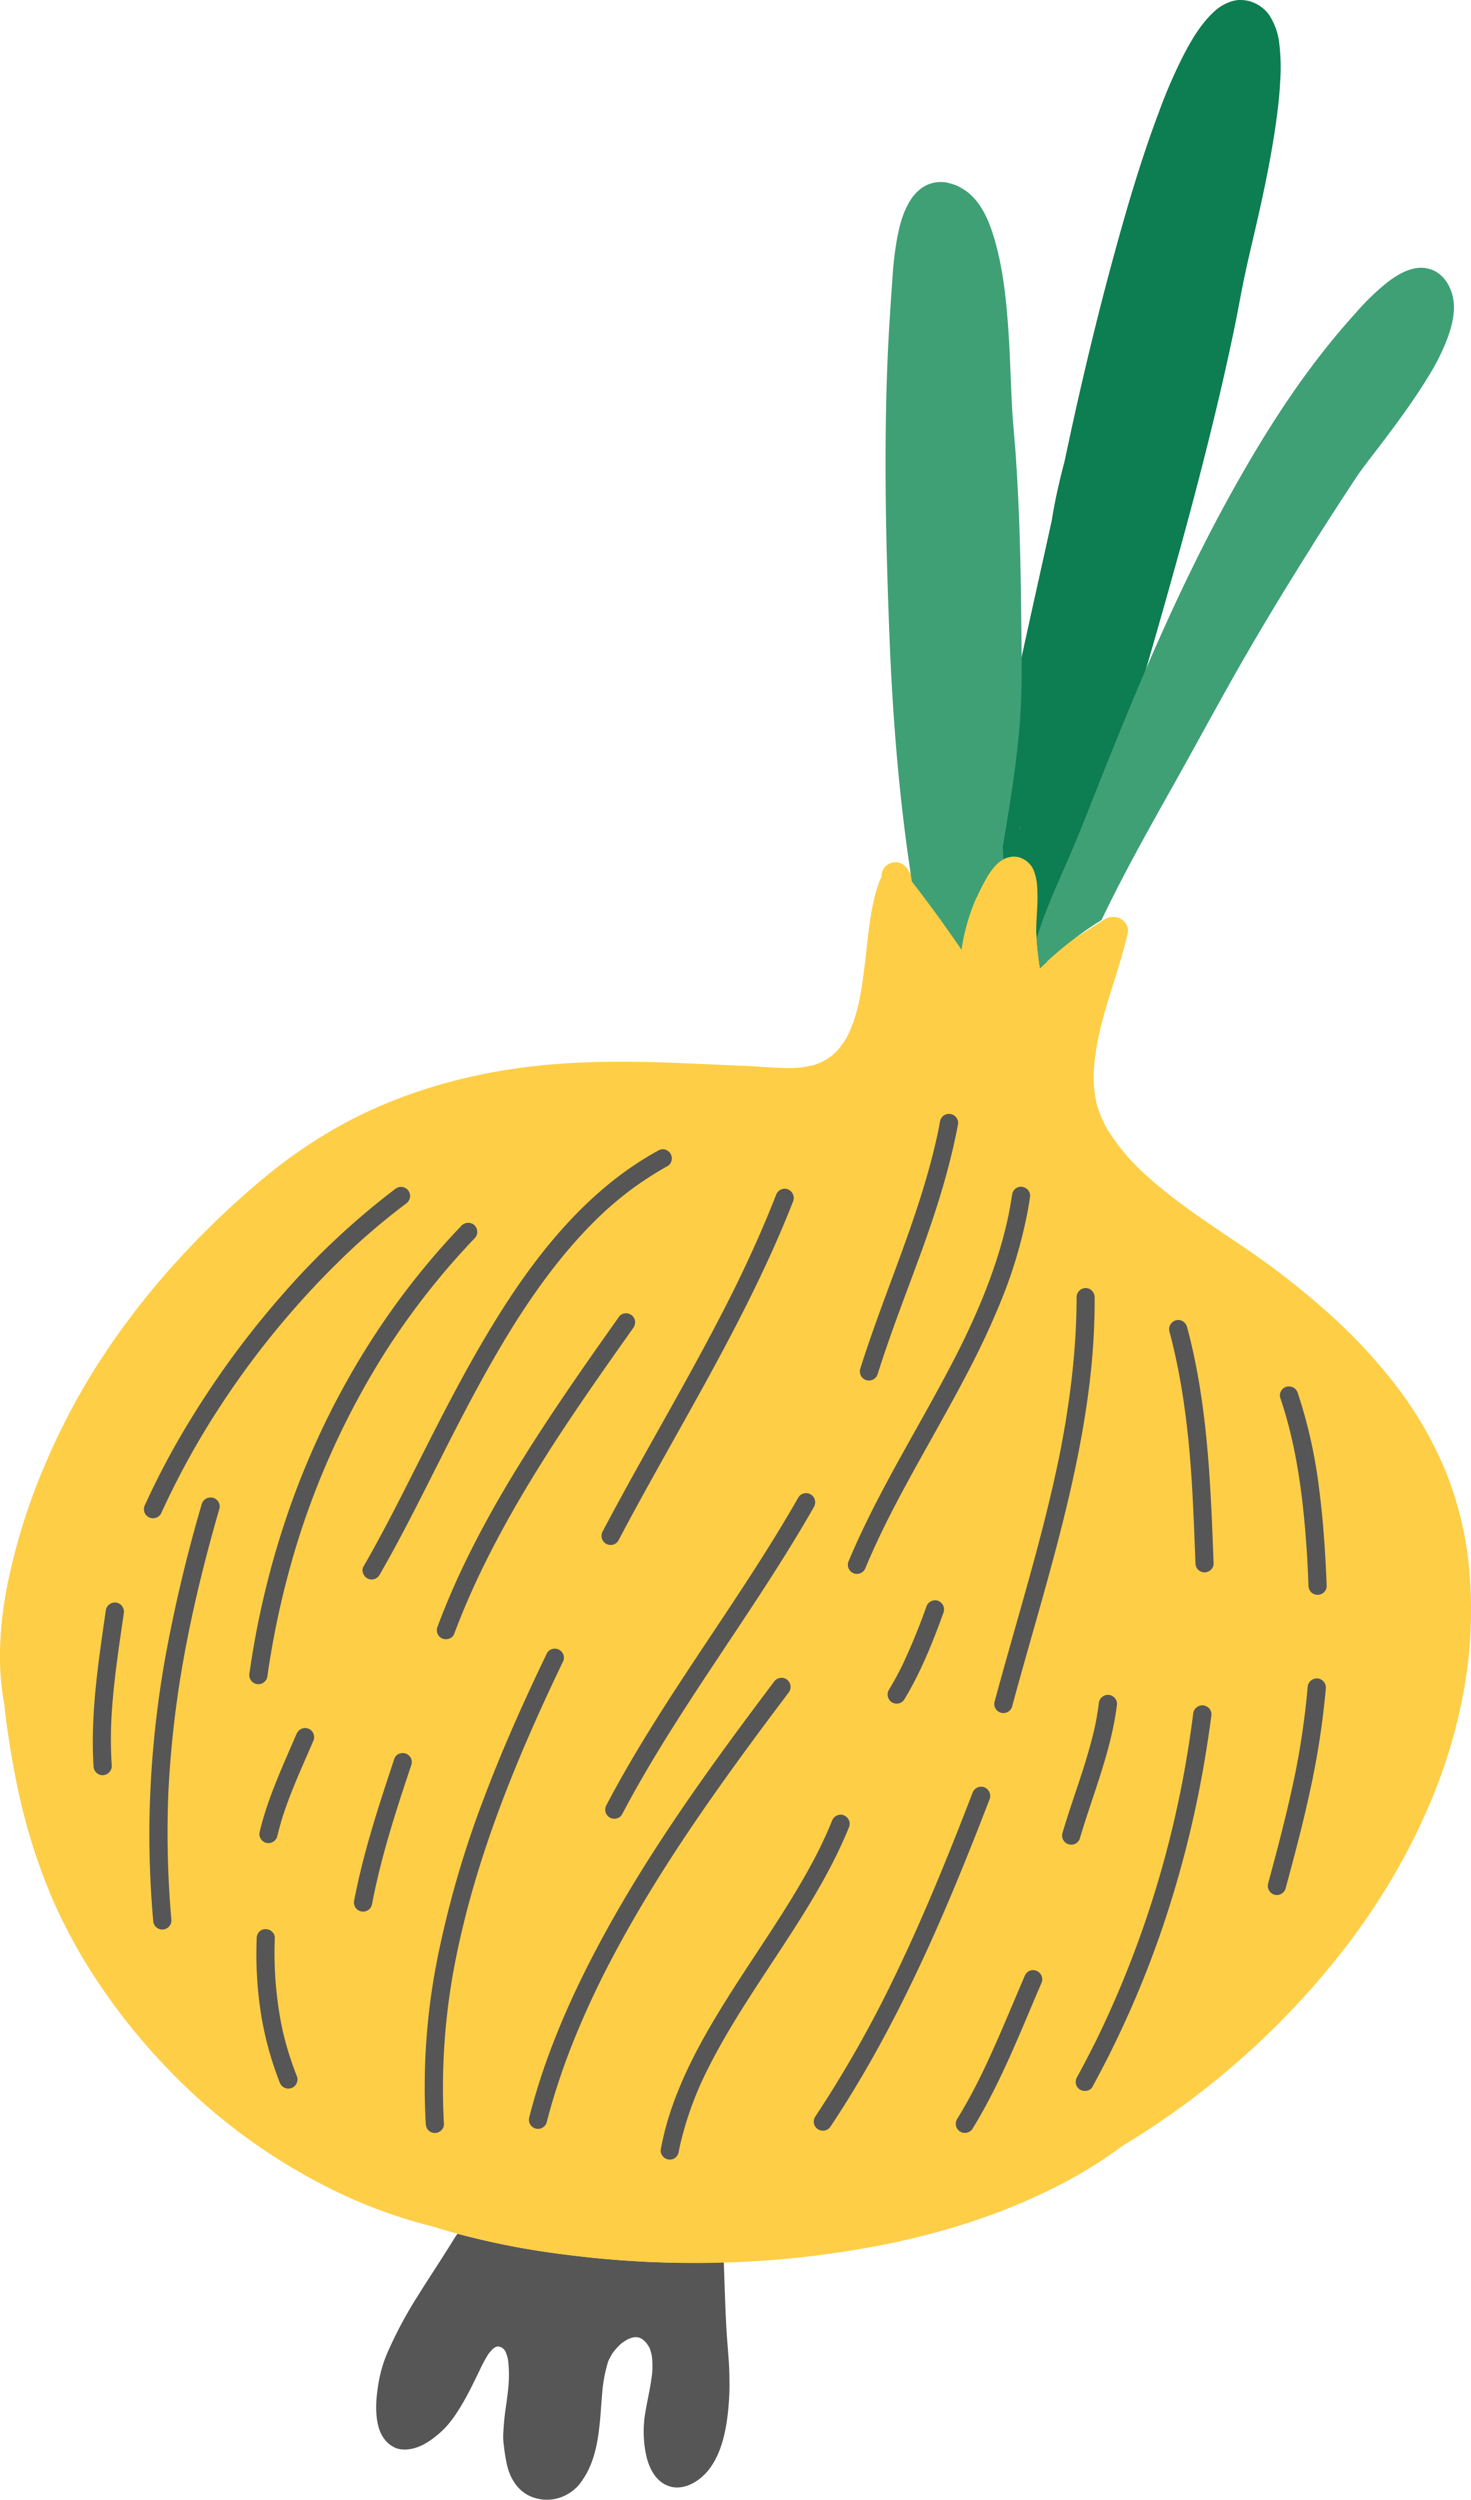 <svg xmlns="http://www.w3.org/2000/svg" width="635.61" height="1080" viewBox="0 0 635.61 1080"><g id="Слой_2" data-name="Слой 2"><g id="vegetables01_352648336"><g id="vegetables01_352648336-2" data-name="vegetables01_352648336"><path d="M292.61 977.52A432.09 432.09.0 0 1 244 973.94 343.39 343.39.0 0 1 197.67 965c-.78 1.1-1.51 2.23-2.18 3.36-2.6 4.21-5.3 8.38-8 12.55-2.36 3.67-4.72 7.31-7 11a181.14 181.14.0 0 0-13.13 24.58 56.86 56.86.0 0 0-3.94 13.87c-.87 5.49-1.6 12.63.41 19a15.55 15.55.0 0 0 2 4 12.09 12.09.0 0 0 3.85 3.55 8.6 8.6.0 0 0 .85.45c3.3 1.54 7.14.72 9.13.09 4.47-1.4 8.25-4.5 11.05-7 3.92-3.57 6.93-8.3 9.36-12.48 2.12-3.62 4-7.46 5.82-11.19l.68-1.36.4-.83A70.93 70.93.0 0 1 211 1017a21 21 0 0 1 2.09-2.35 7.66 7.66.0 0 1 1-.67l.49-.21v0l.73-.05v0c.33.07.66.16 1 .24s.5.23.76.37l.75.68a11.22 11.22.0 0 1 .71 1.16 18.82 18.82.0 0 1 1 3.32 56.32 56.32.0 0 1 0 13c-.24 2.18-.53 4.36-.83 6.56a115.78 115.78.0 0 0-1.29 13.44 29 29 0 0 0 .33 4.23 76.34 76.34.0 0 0 1.29 8c.74 3.31 2.79 9.37 8.34 12.77.51.3 1 .57 1.54.82a17.9 17.9.0 0 0 13.83.41 19.23 19.23.0 0 0 7.21-5 21.17 21.17.0 0 0 1.9-2.58l.52-.79a27.15 27.15.0 0 0 2.13-3.9c2.68-5.69 3.71-11.84 4.3-16.57.45-3.64.75-7.35 1-10.94.14-1.83.28-3.67.45-5.51h0s0-.09.0-.13a63.07 63.07.0 0 1 2.53-13.11 27.67 27.67.0 0 1 2.07-3.84 29.1 29.1.0 0 1 3.53-3.86 21.87 21.87.0 0 1 3.19-2.05 15.45 15.45.0 0 1 2.19-.69 14.45 14.45.0 0 1 1.49-.07c.4.07.81.19 1.21.3a11.68 11.68.0 0 1 1.15.62 14.44 14.44.0 0 1 1.63 1.51 18.82 18.82.0 0 1 1.41 2.18 23.15 23.15.0 0 1 1 3.38 37.3 37.3.0 0 1 .08 8.1c-.41 3.45-1.09 6.94-1.75 10.31-.47 2.39-.93 4.77-1.31 7.19a48.51 48.51.0 0 0 .5 17.21c.6 3 2.66 10.27 8.64 13.06a11.48 11.48.0 0 0 1.73.66c6.37 1.79 13.07-2.47 16.89-7.47 3.53-4.66 5.85-10.58 7.3-18.67a109.3 109.3.0 0 0 1.44-20.77c0-4.55-.4-9.16-.75-13.62-.2-2.6-.4-5.2-.55-7.82-.41-7.4-.65-14.79-.9-22.19l-.21-5.84a2.85 2.85.0 0 0 0-.51q-10.08.29-20.16.09z" fill="#565656"/><path d="M443.11 365.13a9.93 9.93.0 0 0-4.58-.77 11 11 0 0 0-5.39 1.87c-2.88 1.78-4.88 4.72-6.84 7.83a89 89 0 0 0-5.06 9.73c-1.43 3.06-2.85 6.1-4.4 9.09-.61 1.15-1.15 2.36-1.7 3.56l-.24.52c-.6 1.33-1.22 2.65-1.92 3.9l-1.33-1-.76-.51A37.53 37.53.0 0 1 405 394 151.66 151.66.0 0 1 395 379.83l-1-1.42c-.67-1.05-1.35-2.09-2-3.13a6.14 6.14.0 0 0-2.48-2.17 6 6 0 0 0-8.62 5.86 5.42 5.42.0 0 0-.64 1.15c-3.26 8.28-4.37 17.52-5.35 25.67l-.6 5.32c-.87 7.59-1.75 15.33-3.36 22.8a63.55 63.55.0 0 1-4.81 13.75 36.73 36.73.0 0 1-4.16 6 22.84 22.84.0 0 1-10.24 6.42 46.52 46.52.0 0 1-9.11 1.33c-4.46.06-9.21-.24-12.68-.47l-.88-.05c-2.64-.19-5.31-.36-8-.45-4.94-.19-9.88-.42-14.81-.65l-3.79-.16c-3-.13-6.08-.27-9.12-.38-15-.6-34.69-1.09-54.4.54-32.08 2.64-61.42 10.69-87.19 23.93A213.08 213.08.0 0 0 112.71 510a369 369 0 0 0-38.32 37.15 329.08 329.08.0 0 0-32.28 42.42A292.6 292.6.0 0 0 19.78 632 262.72 262.72.0 0 0 2.85 686.48 156.37 156.37.0 0 0 0 714.3a113.68 113.68.0 0 0 1.91 22.38c.28 2.78.6 5.6 1 8.42 1.27 9.18 2.73 17.71 4.45 26.08a254.34 254.34.0 0 0 15.06 48.64 231.2 231.2.0 0 0 21.36 38.61 265.51 265.51.0 0 0 29 35.62 253.82 253.82.0 0 0 74.34 53.6l.67.31a213.82 213.82.0 0 0 38.91 13.84c1.36.43 2.73.84 4.1 1.25A335 335 0 0 0 244 974a437.19 437.19.0 0 0 48.59 3.58 420.8 420.8.0 0 0 86.46-7.32c31-5.9 58.91-15.5 83-28.55a190.58 190.58.0 0 0 23.09-14.76c3.82-2.3 7.86-4.85 12-7.56a350 350 0 0 0 72.61-63.87c21.81-25.24 38.69-52.63 50.17-81.43a226.5 226.5.0 0 0 13-46.12 195.78 195.78.0 0 0 2.09-48 149.05 149.05.0 0 0-10.53-44.77 164 164 0 0 0-22.28-37.92 234.47 234.47.0 0 0-30.8-32.3 340.47 340.47.0 0 0-34.08-26.26l-6.52-4.41c-13.33-9-27.11-18.29-39.06-29.86a90.8 90.8.0 0 1-13.33-16.69A50.35 50.35.0 0 1 474 477.44a55.23 55.23.0 0 1-1.47-12.26c.21-10 2.53-19.66 4.53-27l.12-.5c.61-2.18 1.31-4.38 2-6.62l.27-.86.29-.95 1.22-3.89c2.28-7.31 4.64-14.86 6.35-22.29.62-2.79-1.36-5.37-3.53-6.39a4.6 4.6.0 0 0-1.64-.44 6.37 6.37.0 0 0-1-.07 6.17 6.17.0 0 0-3.76.94l-2.7 1.71-1.36.87-.37.24a135.13 135.13.0 0 1-12.69 7.46 32.68 32.68.0 0 1-6.37 2.24 14.65 14.65.0 0 1-1.89.11l-.53-.15-.35-.2L451 409a11.11 11.11.0 0 1-.64-2 31.51 31.51.0 0 1-.07-6.21c.2-1.92.45-3.83.71-5.74s.5-3.75.71-5.64a61.5 61.5.0 0 0 .4-7 30.62 30.62.0 0 0-.86-6.62 18.59 18.59.0 0 0-2.61-5.74 15.54 15.54.0 0 0-4.65-4.49 7.48 7.48.0 0 0-.83-.48z" fill="#fece46"/><path d="M540.83.77A16.34 16.34.0 0 0 535.3.0 13.28 13.28.0 0 0 531 1a19.62 19.62.0 0 0-6.72 4.32c-5.38 5.1-9.18 11.48-12.62 18a220 220 0 0 0-10.87 25c-8 21.19-14.33 43-20.26 64.88-5.31 19.6-10.15 39.34-14.66 59.16-2.05 9-4 18.11-5.94 27.18q-1.1 4.08-2.06 8.22c-1.35 5.67-2.53 11.43-3.44 17.22-8.54 38.9-17.51 77.73-24.84 116.89-2.86 15.27-5.47 30.59-7.67 46a82.78 82.78.0 0 1 3.72-7.49 30.69 30.69.0 0 1 3.78-5.66 13.85 13.85.0 0 1 2.65-2.54 9.83 9.83.0 0 1 4.11-1.86 8.1 8.1.0 0 1 5.57.6 9.66 9.66.0 0 1 5.09 5.57 23.51 23.51.0 0 1 1.23 5.39c.18 2.19.26 4.38.23 6.55-.07 4.76-.58 9.51-.56 14.26a156.59 156.59.0 0 0 1.64 15.59c.95-.9 1.9-1.78 2.87-2.66 14.56-36.12 26.88-73.09 38.12-110.38q6.11-20.33 11.87-40.71a8.53 8.53.0 0 0 .28-.95q3.35-11.85 6.63-23.7c6-21.66 11.69-43.39 16.88-65.24q3.9-16.4 7.34-32.89c1.67-8 3-16 4.75-24 2-9.32 4.31-18.57 6.35-27.88 2.75-12.48 5.25-25 7-37.72.81-5.87 1.45-11.8 1.73-17.74a84.35 84.35.0 0 0-.45-15.73 27.88 27.88.0 0 0-4.44-12.34 15.72 15.72.0 0 0-5.88-4.87 10.3 10.3.0 0 0-1.63-.63zm-1e2 356.14h.06c-.11.53-.23 1.07-.34 1.59.09-.54.19-1.08.28-1.63z" fill="#0d7d52"/><path d="M411.43 79.49c-.93-.27-1.76-.52-2.69-.7a19 19 0 0 0-3.2-.13 13.93 13.93.0 0 0-4 .85A14.09 14.09.0 0 0 398 81.42a19.5 19.5.0 0 0-5.61 6.81c-2.75 4.88-4 10.63-5 16.11a154.78 154.78.0 0 0-1.81 16.38c-.46 6.69-.93 13.39-1.33 20.09-1.33 22.18-1.7 44.42-1.59 66.64.11 22.05.78 44.09 1.62 66.13.79 20.81 2.09 41.6 4.1 62.34q2.19 22.53 5.63 44.89 11.16 14.4 21.45 29.51c.1-.78.22-1.55.36-2.32a88.54 88.54.0 0 1 9.81-27.73 30.69 30.69.0 0 1 3.78-5.66 14.21 14.21.0 0 1 2.65-2.55c.64-.42 1.08-.71 1.48-.93l-.24-5.27c3.73-22.5 7.57-45 8.06-67.83.24-11.14.0-22.3-.11-33.44s-.32-22-.65-33.06-.86-22-1.58-33.05c-.5-7.75-1.36-15.5-1.76-23.25-.6-11.8-.84-23.62-1.75-35.4-1-13.4-2.6-27-6.85-39.85C427 95 424.73 90 421.26 86.05a26.49 26.49.0 0 0-3-2.92 24.42 24.42.0 0 0-3.58-2.29c-.32-.18-.65-.35-1-.51a14.63 14.63.0 0 0-2.29-.84z" fill="#3fa076"/><path d="M616.1 115.83c-6.06-.93-12 2.58-16.58 6.11a101 101 0 0 0-13.26 12.73q-7.83 8.63-15 17.8c-13.33 17-24.94 35.32-35.61 54.06-22 38.58-39.7 79.3-56.21 120.45-3.73 9.28-7.39 18.58-11.09 27.87-3.13 7.89-6.47 15.66-9.9 23.42s-6.72 15.57-9.38 23.62c-.4 1.2-.78 2.41-1.14 3.62.31 4.24.84 8.44 1.46 12.64 1.73-1.64 3.5-3.25 5.29-4.82a153.9 153.9.0 0 1 21.24-15.82c1-2.05 2-4.1 3-6.14 8.79-17.82 18.54-35.15 28.26-52.47s19.14-34.87 29-52.12c10.16-17.72 20.81-35.19 31.73-52.46-.32.5-.64 1-1 1.5q9.09-14.37 18.46-28.58c2.61-4 5.5-7.71 8.4-11.48 8.28-10.82 16.49-21.7 23.57-33.37a91.87 91.87.0 0 0 8.32-16.84c1.83-5.2 3.25-11 2.26-16.5-.93-5.15-3.79-10-8.44-12.19a12.49 12.49.0 0 0-3.44-1zm-30.28 40.48a208.87 208.87.0 0 1 18-20 47.2 47.2.0 0 1 7.83-5.94 16.9 16.9.0 0 1 2.11-.85h.09s0 .05.05.08q.25.63.48 1.26a16.54 16.54.0 0 1 .21 2.34 32.45 32.45.0 0 1-1.07 5.76c-2.36 7.15-6.14 13.78-10.13 20.15-6.78 10.55-14.48 20.45-22.08 30.43-3.62 4.72-6.9 9.6-10.16 14.59q-9.42 14.43-18.59 29Q534.4 262 517.65 291.64c-5.53 9.85-10.86 19.79-16.37 29.65s-11.06 19.7-16.52 29.58a.47.47.0 0 0-.06.09c6.6-16.63 13.22-33.26 20.18-49.73q12.25-29.06 26.37-57.22c8.82-17.52 18.24-34.76 28.64-51.39.0.07-.07.12-.1.19a383.51 383.51.0 0 1 26-36.5zm18.31 1.59-.28.41.28-.41z" fill="#3fa076"/><path d="M611.22 126.2c-14.88 11.43-27.61 25.53-38.91 40.41a280.58 280.58.0 0 0-30.17 49.12 6.86 6.86.0 0 0 0 5.84c-9.28 15.75-17.68 32.05-25.69 48.46-8.92 18.27-17.21 36.81-26.09 55.11-4.22 8.71-8.69 17.25-13.27 25.78-2.25 4.19-4.44 8.43-6.41 12.75a101.81 101.81.0 0 0-5.35 15 6.62 6.62.0 0 0 1.18 5.13 6.9 6.9.0 0 0 9.62 1.6 7.33 7.33.0 0 0 2.78-4.47c.14-.51.27-1 .42-1.52 4.47-13.65 12.27-25.95 18.72-38.72 7.12-14.11 13.73-28.49 20.42-42.82 3.39-7.22 6.8-14.44 10.29-21.63a7 7 0 0 0 8.39-3.65c8-16.36 16.43-32.49 25.86-48.05a6.58 6.58.0 0 0 4.36-2.41c13.41-21 29.84-39.69 45.34-59.07a7 7 0 0 0 .65-7.89 84.44 84.44.0 0 0 6.35-17.91l.77-1a7 7 0 0 0 .31-8.41 6.9 6.9.0 0 0-2.68-2.2 6.72 6.72.0 0 0-6.92.6z" fill="#3fa076"/><path d="M240.94 712.45a4 4 0 0 0-3.05.22A4.13 4.13.0 0 0 236 714.9c-9.9 20.58-19.21 41.43-27.24 62.82a433.42 433.42.0 0 0-19.29 66.09 282.58 282.58.0 0 0-5.51 73.45 4.4 4.4.0 0 0 1 2.89 3.92 3.92.0 0 0 5.55.32 3.67 3.67.0 0 0 1.32-2.66 283.85 283.85.0 0 1 5.64-74.12l-.21 1c9.08-44.41 26.63-86.55 46.18-127.24a3.8 3.8.0 0 0-.21-3.06 4 4 0 0 0-1.86-1.8 2.39 2.39.0 0 0-.37-.15z" fill="#565656"/><path d="M340.35 513.73a4 4 0 0 0-5 2.45c-5.43 13.94-11.61 27.58-18.22 41 .14-.29.3-.59.44-.89-17.68 35.7-38.41 69.77-57 105a4.25 4.25.0 0 0-.58 3 4 4 0 0 0 1.68 2.5 3.91 3.91.0 0 0 2.95.58 3.79 3.79.0 0 0 2.5-1.68c24.12-45.77 51.93-89.71 71.89-137.58q1.94-4.63 3.77-9.33a4 4 0 0 0-2.1-4.85 3.68 3.68.0 0 0-.35-.15z" fill="#565656"/><path d="M345.05 646.77c-25.24 44.28-56.95 84.53-81.11 129.46l-1.78 3.37a4.19 4.19.0 0 0-.58 2.95 3.9 3.9.0 0 0 1.68 2.5 3.85 3.85.0 0 0 2.95.58A3.68 3.68.0 0 0 268.7 784c23.77-45.15 55.44-85.44 81-129.52.64-1.09 1.27-2.2 1.9-3.3a4 4 0 0 0-1.1-5.46 3.59 3.59.0 0 0-.47-.27 3.93 3.93.0 0 0-5 1.36z" fill="#565656"/><path d="M410.32 481.22a3.94 3.94.0 0 0-2.9 1 4.36 4.36.0 0 0-1.31 2.66c-.28 1.5-.56 3-.87 4.5.07-.32.13-.67.2-1-7.36 35.47-22.86 68.4-33.69 102.82a3.93 3.93.0 0 0 7.44 2.55c5.65-18 12.57-35.48 19-53.19 6.52-18 12.3-36.27 15.82-55.13a4 4 0 0 0-2.26-3.84 3.86 3.86.0 0 0-1.39-.36z" fill="#565656"/><path d="M334.41 726.58c-28.27 37.54-56.06 75.77-77.81 117.54-11.68 22.4-21.6 45.83-27.85 70.34a4.19 4.19.0 0 0 .21 3.07 3.93 3.93.0 0 0 7.23-.51c5.48-21.44 13.75-42 23.56-61.86-.16.3-.3.61-.46.91 21-42.32 48.58-81 76.83-118.7q2.43-3.21 4.84-6.44a4 4 0 0 0-1.1-5.45 5.54 5.54.0 0 0-.53-.3 4 4 0 0 0-4.92 1.4z" fill="#565656"/><path d="M441.51 512.66a4 4 0 0 0-2.9 1 4.19 4.19.0 0 0-1.32 2.66c-.43 3-1 5.91-1.54 8.86.0-.15.05-.3.08-.45-4.15 19.85-11.74 38.72-20.7 56.85.16-.3.3-.61.46-.91-15.7 31.64-35.32 61.3-49 94a3.93 3.93.0 1 0 7.43 2.56q4.13-9.82 8.88-19.34c-.16.3-.3.59-.45.89 11-22.12 23.85-43.23 35.28-65.13a351.92 351.92.0 0 0 15.63-33.68 204.75 204.75.0 0 0 10.49-35.65c.47-2.46.89-4.91 1.25-7.39a3.8 3.8.0 0 0-2.31-3.85 3.66 3.66.0 0 0-1.32-.36zm-5.68 12.06.12-.56-.12.56z" fill="#565656"/><path d="M364.51 784.16a4 4 0 0 0-5 2.45c-1.7 4.21-3.58 8.34-5.59 12.42.16-.3.3-.61.46-.91-10.07 20.27-23.17 38.82-35.42 57.77-12 18.65-23.72 38.07-30.23 59.44a124 124 0 0 0-3.24 13.41 3.85 3.85.0 0 0 1 2.91A3.92 3.92.0 0 0 292 932a4.23 4.23.0 0 0 1.31-2.66c.12-.62.25-1.26.37-1.88-.07.32-.14.66-.22 1a145.84 145.84.0 0 1 12.39-34.66l-.45.89c9.07-18.27 20.59-35.19 31.75-52.23s22.13-34.35 29.77-53.27a3.93 3.93.0 0 0-2.09-4.85l-.36-.15z" fill="#565656"/><path d="M425.23 772.08a4 4 0 0 0-5 2.45c-11 28.54-22.53 56.91-36.09 84.35.16-.3.3-.61.46-.91a508.3 508.3.0 0 1-32.31 56.4 3.93 3.93.0 1 0 6.55 4.36C387.52 875.7 408 828 426.55 780c.37-1 .76-1.94 1.12-2.9a4 4 0 0 0-2.09-4.85 2.63 2.63.0 0 0-.35-.15z" fill="#565656"/><path d="M469.41 556.46a4 4 0 0 0-4.22 3.64c0 23.44-3 46.74-7.6 69.68l.09-.48c-7.32 35.67-18.37 70.42-27.84 105.55a3.93 3.93.0 1 0 7.44 2.56c12.44-46.16 27.67-91.84 33.47-139.49A301.25 301.25.0 0 0 473 560.67a4.16 4.16.0 0 0-2.27-3.86 4 4 0 0 0-1.36-.35zM457.68 629.3c0-.17.07-.34.1-.52.0.17-.07.35-.1.52z" fill="#565656"/><path d="M405.31 691.54a4 4 0 0 0-5 2.45 272.43 272.43.0 0 1-10.62 25.85c0-.07.06-.13.08-.19-1.73 3.5-3.58 6.91-5.6 10.24a4 4 0 0 0 1.1 5.45 3.94 3.94.0 0 0 5.45-1.1c7.16-11.85 12.32-24.72 17-37.7a4 4 0 0 0-2.06-4.84l-.38-.16zM389.63 720l-.3.61.3-.61z" fill="#565656"/><path d="M447.66 851.32a3.92 3.92.0 0 0-3 .21 4.09 4.09.0 0 0-1.94 2.23c-6.34 14.71-12.31 29.58-19.39 44l.45-.91c-3.14 6.34-6.49 12.56-10.2 18.57a3.94 3.94.0 0 0 6.56 4.36c12.31-20 20.77-42 30-63.42a3.91 3.91.0 0 0-2.1-4.85 2.17 2.17.0 0 0-.35-.15z" fill="#565656"/><path d="M479 732.21a4 4 0 0 0-4.22 3.65q-.57 4.71-1.53 9.37c0-.17.08-.35.11-.53-3.4 16.11-9.63 31.39-14.26 47.15a3.94 3.94.0 0 0 7.45 2.55c5.66-19.26 13.64-37.92 16.08-58a3.83 3.83.0 0 0-2.29-3.84 3.92 3.92.0 0 0-1.34-.36z" fill="#565656"/><path d="M519.76 736.73a4 4 0 0 0-4.2 3.65q-2.2 17.37-5.69 34.56l.09-.49a447.16 447.16.0 0 1-36.68 107.82c.14-.3.29-.59.44-.9q-4 8-8.25 15.84a4.09 4.09.0 0 0-.59 2.95 3.89 3.89.0 0 0 1.68 2.51c1.67 1.11 4.42.78 5.45-1.09a437.44 437.44.0 0 0 30.11-68.3 464.71 464.71.0 0 0 18.33-72.44c1.14-6.61 2.11-13.25 3-19.91a3.85 3.85.0 0 0-2.3-3.84 3.92 3.92.0 0 0-1.35-.36zM510 774.45c0-.17.07-.34.11-.5.0.16-.07.33-.11.5z" fill="#565656"/><path d="M508.32 570.33a4 4 0 0 0-3.08 4.63c5.58 20.85 8.2 42.27 9.63 63.76.76 12.11 1.21 24.22 1.67 36.35a4.22 4.22.0 0 0 1 2.89 3.92 3.92.0 0 0 5.55.32 3.75 3.75.0 0 0 1.31-2.66c-1.29-34.29-2.51-68.87-11.44-102.21a4.28 4.28.0 0 0-2.26-2.81 3.78 3.78.0 0 0-2.37-.27z" fill="#565656"/><path d="M569.23 725.1a4 4 0 0 0-4.2 3.65 336.26 336.26.0 0 1-5.64 38.7c0-.18.06-.36.1-.54-3.22 15.65-7.31 31.13-11.48 46.55a4 4 0 0 0 2.44 5 3.94 3.94.0 0 0 5-2.45c3.85-14.21 7.64-28.44 10.72-42.84a349.7 349.7.0 0 0 6.72-43.87 4 4 0 0 0-2.3-3.86 4.08 4.08.0 0 0-1.35-.35zm-9.74 41.81.09-.45-.09.45z" fill="#565656"/><path d="M556.21 599a3.87 3.87.0 0 0-2.5 1.68 3.69 3.69.0 0 0-.58 3c7.25 21.27 10 43.83 11.5 66.17.0-.1.0-.2.0-.29.31 5.07.55 10.14.75 15.23a4.31 4.31.0 0 0 1 2.9 4 4 0 0 0 5.57.31 3.81 3.81.0 0 0 1.31-2.65c-.55-14.14-1.46-28.27-3.29-42.31a212.2 212.2.0 0 0-9.1-40.91 4.3 4.3.0 0 0-1.68-2.5 4.21 4.21.0 0 0-.51-.29 3.94 3.94.0 0 0-2.44-.29z" fill="#565656"/><path d="M267.54 568.76c-14.3 20.17-28.5 40.43-41.6 61.43s-25 42.68-34.19 65.61c-.91 2.23-1.78 4.49-2.62 6.76a4.06 4.06.0 0 0-.14 3.06 3.92 3.92.0 0 0 2 2.19c1.81.85 4.48.13 5.23-1.87 10.65-28.48 25.65-55.08 42-80.61l-.55.85c11.46-17.8 23.63-35.11 35.86-52.36a4.15 4.15.0 0 0 .9-2.87 4 4 0 0 0-1.37-2.68 3.76 3.76.0 0 0-.81-.5 3.87 3.87.0 0 0-4.75 1z" fill="#565656"/><path d="M172.66 757.55a3.78 3.78.0 0 0-2.19 2C163.74 779.84 157 800.2 153 821.25a3.94 3.94.0 0 0 7.75 1.42c2.92-15.45 7.32-30.53 12.13-45.49a1.72 1.72.0 0 1-.07.21c1.56-4.84 3.17-9.65 4.76-14.47a4.18 4.18.0 0 0 .14-3 3.91 3.91.0 0 0-5.06-2.32zm.23 19.63c.09-.26.17-.51.25-.76-.08.25-.16.5-.25.76z" fill="#565656"/><path d="M287.14 496.54a4.24 4.24.0 0 0-3 .68c-16.74 9.17-31.15 22-43.58 36.42-13 15.06-23.9 31.91-33.84 49.13-9.1 15.77-17.34 32-25.56 48.26-7.77 15.39-15.47 30.8-24.1 45.73-1.07 1.86.06 4.37 1.88 5.24a4.08 4.08.0 0 0 3 .14 4.27 4.27.0 0 0 2.19-2c9.39-16.28 17.74-33.16 26.23-49.94 9-17.88 18.25-35.7 28.63-52.87 1.77-2.9 3.56-5.8 5.39-8.66-.12.21-.24.4-.36.59 10.67-16.57 22.71-32.38 37.2-45.82l-.46.42a142.89 142.89.0 0 1 27.88-20.21 3.78 3.78.0 0 0 1.59-2.49 4 4 0 0 0-.66-3 3.89 3.89.0 0 0-1.57-1.3 3.77 3.77.0 0 0-.93-.31zm-63.22 73c.05-.09.11-.18.17-.27-.06.09-.12.18-.17.27z" fill="#565656"/><path d="M128.26 748.76c-6 14-12.57 27.93-16.12 42.86a3.94 3.94.0 0 0 3.15 4.57 4 4 0 0 0 4.59-3.16q1.13-4.69 2.6-9.28c3.6-10.82 8.4-21.17 12.89-31.63a4 4 0 0 0-1.87-5.24h0a4 4 0 0 0-5.21 1.89z" fill="#565656"/><path d="M114.49 833.39a4 4 0 0 0-2.68 1.37 4.35 4.35.0 0 0-.9 2.89 167.93 167.93.0 0 0 1.68 31.2 143.25 143.25.0 0 0 8.36 31 3.94 3.94.0 0 0 7.38-2.75A141.57 141.57.0 0 1 122 876.69 162.5 162.5.0 0 1 118.75 837a3.75 3.75.0 0 0-1.39-2.66 4.26 4.26.0 0 0-.85-.55 3.91 3.91.0 0 0-2-.35z" fill="#565656"/><path d="M199.28 529.65c-33.48 34.9-58.62 77.29-74.5 122.89a374.13 374.13.0 0 0-17 70.41 3.93 3.93.0 0 0 7.73 1.43 374 374 0 0 1 14.2-61.91c-.06.2-.13.39-.19.58a348.6 348.6.0 0 1 37.79-80.26 325.25 325.25.0 0 1 38-48.08 4 4 0 0 0-.47-5.55 4.4 4.4.0 0 0-.86-.54 4.11 4.11.0 0 0-4.7 1zm-32 53.22-.48.74.48-.74z" fill="#565656"/><path d="M91.66 647a4.05 4.05.0 0 0-3 .66 4.23 4.23.0 0 0-1.6 2.51A647.49 647.49.0 0 0 71.4 716.14a443.39 443.39.0 0 0-6.72 65.72 423.85 423.85.0 0 0 1.53 48.08 3.93 3.93.0 1 0 7.83-.68 429.38 429.38.0 0 1-1.21-56.71c0 .11.0.21.0.32A450.69 450.69.0 0 1 80 713c3.86-20.72 9-41.17 14.86-61.43a3.83 3.83.0 0 0-.66-3 4 4 0 0 0-1.57-1.31 3.88 3.88.0 0 0-.93-.3z" fill="#565656"/><path d="M171 513.47A326.09 326.09.0 0 0 123 558.19a391.32 391.32.0 0 0-40.21 54.3 341.71 341.71.0 0 0-20.15 37.65 3.94 3.94.0 1 0 7.12 3.36 348.48 348.48.0 0 1 24-43.84l-.11.17a373.49 373.49.0 0 1 59.24-71.05 293.55 293.55.0 0 1 22.66-18.88 4 4 0 0 0 .95-5.48 3.92 3.92.0 0 0-1.55-1.28 3.84 3.84.0 0 0-3.94.33z" fill="#565656"/><path d="M50.33 692.35a4 4 0 0 0-4.58 3.15C42.51 718 39 740.56 40.44 763.31a3.94 3.94.0 0 0 4.25 3.58 4 4 0 0 0 3.59-4.26 176.82 176.82.0 0 1-.14-20.07c.81-15.31 3.16-30.47 5.36-45.63a4.06 4.06.0 0 0-2.21-4.28 3.71 3.71.0 0 0-1-.3zm-2.19 50.21c0 .1.0.19.0.29.0-.1.0-.19.0-.29z" fill="#565656"/></g></g></g></svg>